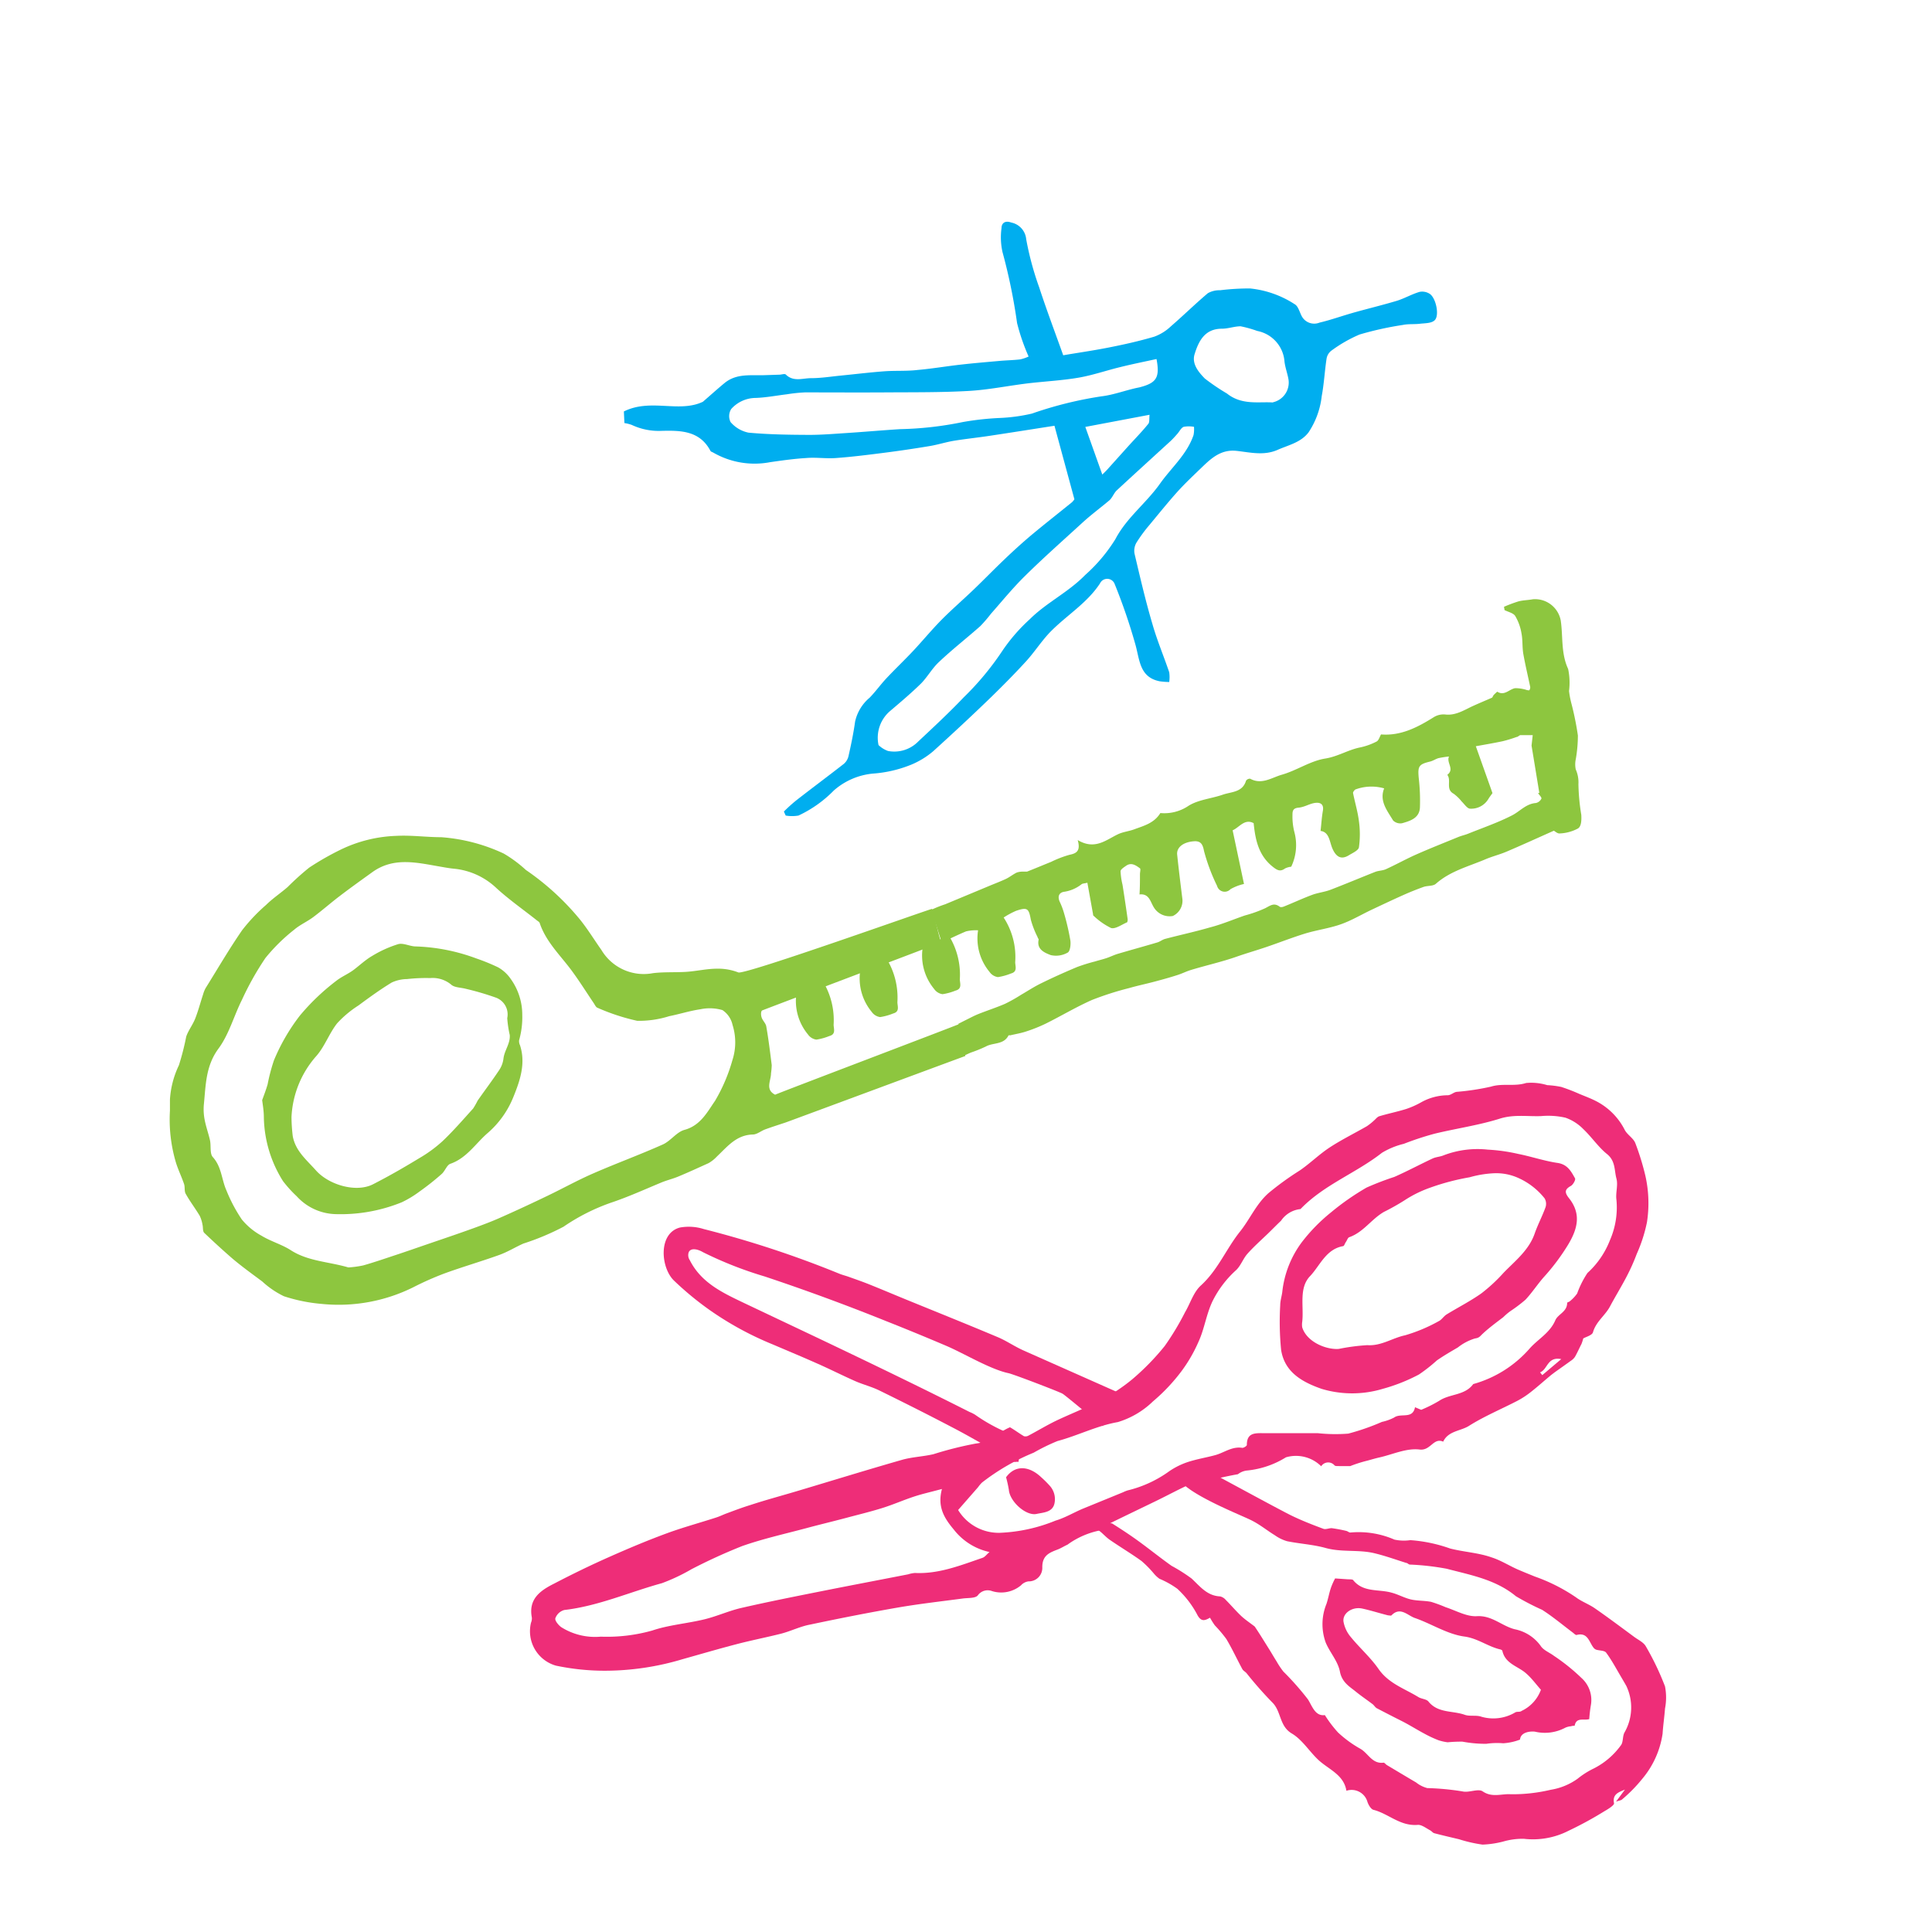 <svg id="Layer_1" data-name="Layer 1" xmlns="http://www.w3.org/2000/svg" viewBox="0 0 216 216"><defs><style>.cls-1{fill:#00aeef;}.cls-2{fill:#8dc63f;}.cls-3{fill:#ee2d78;}</style></defs><title>hire-us</title><path class="cls-1" d="M69.81,47.3,69.75,46c3-1.49,6.16.19,8.83-1.08.87-.75,1.63-1.44,2.42-2.09,1.37-1.13,3-.82,4.62-.89l1.51-.05c.25,0,.62-.15.74,0,.85.82,1.87.39,2.8.39,1.11,0,2.22-.18,3.34-.29,1.62-.16,3.25-.36,4.87-.48,1.24-.09,2.49,0,3.73-.15,1.59-.14,3.17-.41,4.76-.59s2.93-.29,4.39-.42c.76-.07,1.54-.08,2.3-.17a4.54,4.54,0,0,0,.94-.32,23.09,23.09,0,0,1-1.29-3.74,63.6,63.6,0,0,0-1.63-7.94,7.57,7.57,0,0,1-.11-2.67c0-.54.37-.89,1.09-.63a2.09,2.09,0,0,1,1.67,1.86,33.86,33.86,0,0,0,1.45,5.38c.81,2.48,1.73,4.92,2.69,7.6,1.44-.25,3.21-.5,5-.85s3.48-.73,5.18-1.23a5.37,5.37,0,0,0,1.86-1.16c1.4-1.21,2.72-2.51,4.13-3.7a2.63,2.63,0,0,1,1.37-.33,26.44,26.44,0,0,1,3.35-.2,11.2,11.2,0,0,1,5,1.77c.4.23.54.92.81,1.39a1.58,1.58,0,0,0,1.95.66c1.23-.29,2.43-.72,3.65-1.07,1.65-.47,3.33-.87,5-1.37.87-.27,1.68-.75,2.55-1a1.55,1.55,0,0,1,1.09.2c.73.42,1.17,2.5.56,3-.37.33-1.09.3-1.66.37s-1.26,0-1.87.13A36,36,0,0,0,152,37.4a15.5,15.5,0,0,0-3.17,1.82,1.41,1.41,0,0,0-.52.89c-.21,1.39-.28,2.8-.54,4.18a9.13,9.13,0,0,1-1.48,4.06c-.87,1.13-2.22,1.4-3.44,1.94-1.53.68-3.06.29-4.58.12-1.71-.19-2.78.76-3.85,1.79s-2,1.9-2.9,2.91-2,2.36-3,3.57a16.61,16.61,0,0,0-1.47,2,1.81,1.81,0,0,0-.21,1.21c.62,2.63,1.23,5.27,2,7.87.52,1.83,1.27,3.6,1.88,5.4a3.92,3.92,0,0,1,0,1.09,8.49,8.49,0,0,1-1.06-.08c-2.21-.44-2.23-2.28-2.69-4a64.06,64.06,0,0,0-2.35-6.88.89.89,0,0,0-1.64-.06c-1.49,2.27-3.85,3.63-5.68,5.55-.93,1-1.66,2.14-2.57,3.14-1.25,1.37-2.56,2.69-3.9,4C108.68,80,106.53,82,104.32,84a9.27,9.27,0,0,1-2.44,1.49,14,14,0,0,1-4.31,1,7.69,7.69,0,0,0-4.36,1.9,13.47,13.47,0,0,1-3.94,2.79,4.24,4.24,0,0,1-1.43,0l-.2-.45A18.09,18.09,0,0,1,89,89.5c1.77-1.38,3.56-2.71,5.33-4.09a1.62,1.62,0,0,0,.53-.86c.29-1.28.56-2.57.74-3.87A4.84,4.84,0,0,1,97.23,78c.65-.67,1.2-1.44,1.84-2.13,1-1.07,2.08-2.09,3.08-3.16s2.05-2.34,3.14-3.44,2.38-2.22,3.56-3.35,2.3-2.29,3.48-3.41c.94-.9,1.91-1.78,2.9-2.62,1.52-1.27,3.08-2.49,4.62-3.74a2,2,0,0,0,.27-.33l-2.23-8.22c-2.37.37-4.76.75-7.15,1.11-1.36.21-2.74.35-4.1.57-.89.15-1.76.43-2.64.58q-2.56.43-5.14.76c-1.8.23-3.61.46-5.42.59-1.1.08-2.22-.1-3.33,0-1.34.08-2.67.27-4,.46a9.25,9.25,0,0,1-6.35-1.06c-.11-.07-.28-.1-.33-.2-1.2-2.28-3.36-2.29-5.47-2.24a7.09,7.09,0,0,1-3.32-.66A4,4,0,0,0,69.81,47.3Zm28.41,36a3,3,0,0,0,1.06.66,3.74,3.74,0,0,0,3.38-1.06c1.73-1.62,3.46-3.23,5.09-4.94A31.84,31.84,0,0,0,112,72.86a19.66,19.66,0,0,1,3.13-3.63c1.88-1.87,4.3-3,6.2-4.95a18.09,18.09,0,0,0,3.37-4c1.27-2.42,3.43-4,5-6.22,1.27-1.79,3-3.25,3.74-5.42a3.47,3.47,0,0,0,.05-.92,3.14,3.14,0,0,0-1.15,0c-.29.11-.47.51-.7.77s-.5.57-.78.83c-2,1.83-4,3.65-6,5.5-.33.31-.49.81-.82,1.11-1,.84-2,1.58-2.94,2.43-2.18,2-4.37,3.93-6.47,6-1.37,1.34-2.58,2.83-3.85,4.27A15.63,15.63,0,0,1,109.6,70c-1.51,1.34-3.12,2.59-4.61,4-.77.71-1.29,1.67-2,2.4-1.12,1.1-2.32,2.11-3.52,3.13A3.93,3.93,0,0,0,98.21,83.25ZM129.3,40.14c-1.38.3-2.72.57-4.05.9-1.57.38-3.11.92-4.7,1.19-1.89.32-3.81.41-5.72.64-2.19.27-4.37.72-6.57.84-3,.17-6.11.14-9.17.16s-6.07,0-9.1,0a17.89,17.89,0,0,0-2,.21c-1.17.14-2.34.37-3.52.41a3.68,3.68,0,0,0-2.72,1.24,1.49,1.49,0,0,0-.07,1.46,3.58,3.58,0,0,0,2,1.18c2.26.21,4.54.24,6.81.25,1.4,0,2.8-.12,4.2-.21,2-.13,4-.31,5.93-.43a38.39,38.39,0,0,0,7.05-.8,32.16,32.16,0,0,1,4.09-.45,19.32,19.32,0,0,0,3.61-.49,42.87,42.87,0,0,1,7.78-1.93c1.43-.17,2.81-.73,4.23-1C129.27,42.82,129.7,42.26,129.3,40.14Zm13,4.84a2.26,2.26,0,0,0,1.76-2.53c-.11-.67-.36-1.31-.45-2A3.77,3.77,0,0,0,140.56,37a12.7,12.7,0,0,0-1.86-.52c-.69,0-1.39.27-2.09.27-1.92,0-2.6,1.39-3.05,2.84-.34,1.08.43,2,1.14,2.73A24.19,24.19,0,0,0,137.18,44C138.86,45.34,140.78,44.88,142.35,45Zm-13.82,1.4-7.14,1.35,1.9,5.33c.17-.18.38-.37.57-.58l2.3-2.56c.74-.82,1.52-1.61,2.22-2.47C128.55,47.25,128.47,46.86,128.52,46.37Z"/><path class="cls-2" d="M107.26,114.48c-.38.19-20.21,7.71-20.6,7.91-1.14-.58-.46-1.56-.46-2.39a7.9,7.9,0,0,0,.08-.92c-.18-1.45-.36-2.9-.61-4.33-.06-.35-.41-.65-.52-1s-.07-.71.06-.78,19.83-7.51,20-7.61c-.39-1.26-.61-2.49-1-3.75-.65.15-20.93,7.4-21.66,7.11a6.22,6.22,0,0,0-2.37-.42c-1.14,0-2.27.27-3.41.35s-2.53,0-3.76.15a5.51,5.51,0,0,1-5.77-2.59c-.82-1.16-1.56-2.38-2.45-3.47a29,29,0,0,0-6-5.48,14.23,14.23,0,0,0-2.47-1.83,19.84,19.84,0,0,0-7-1.83c-1.66,0-3.33-.24-5-.15A15.41,15.41,0,0,0,38.07,95a31.06,31.06,0,0,0-3.5,2,29.73,29.73,0,0,0-2.41,2.17c-.78.68-1.66,1.26-2.41,2A19.62,19.62,0,0,0,27.07,104c-1.45,2.1-2.73,4.3-4.08,6.47a3.17,3.17,0,0,0-.28.69c-.3.91-.54,1.84-.89,2.73-.28.7-.77,1.32-1,2a28.71,28.71,0,0,1-.82,3.21,10.31,10.31,0,0,0-1,3.83c0,.41,0,.82,0,1.23a16.89,16.89,0,0,0,.65,5.75c.25.84.65,1.64.93,2.47.12.36,0,.81.2,1.12.47.84,1.06,1.61,1.55,2.43a3.71,3.71,0,0,1,.31,1c.08.31,0,.73.21.92,1,.95,2,1.87,3,2.74s2.3,1.81,3.47,2.68a9.86,9.86,0,0,0,2.42,1.65,18.41,18.41,0,0,0,4.24.86,18.74,18.74,0,0,0,10.26-1.88,33.72,33.72,0,0,1,3.43-1.52c2-.73,4.07-1.33,6.08-2.05,1-.35,1.84-.89,2.77-1.3A27.9,27.9,0,0,0,63,137.15a22.51,22.51,0,0,1,5.26-2.67c1.95-.65,3.79-1.49,5.67-2.27.62-.26,1.28-.41,1.9-.67,1.14-.47,2.28-1,3.39-1.5a4,4,0,0,0,.94-.75c1.16-1.09,2.15-2.4,4-2.45.47,0,.93-.41,1.41-.58.74-.27,1.5-.51,2.25-.76.22-.07,19.89-7.37,20.11-7.44C107.63,116.9,107.44,115.65,107.26,114.48Zm-25.38,4.06a19,19,0,0,1-1.94,4.54c-.87,1.25-1.62,2.75-3.41,3.24-.89.24-1.55,1.25-2.44,1.64-2.57,1.15-5.21,2.11-7.79,3.24-1.7.74-3.34,1.65-5,2.45s-3.52,1.67-5.31,2.46c-1,.45-2.07.85-3.12,1.23-1.74.63-3.5,1.22-5.25,1.82-1.08.37-2.16.75-3.25,1.11-1.24.41-2.48.84-3.74,1.2a11,11,0,0,1-1.68.23c-2.23-.65-4.47-.68-6.4-1.9-1-.66-2.26-1-3.32-1.65a7.45,7.45,0,0,1-2.2-1.82,17.31,17.31,0,0,1-1.72-3.25c-.54-1.21-.53-2.63-1.52-3.72-.35-.39-.18-1.24-.31-1.86s-.44-1.5-.59-2.26a6.11,6.11,0,0,1-.1-1.74c.22-2.16.19-4.31,1.64-6.27,1.18-1.6,1.72-3.66,2.63-5.47a32.63,32.63,0,0,1,2.62-4.66,20.23,20.23,0,0,1,3.2-3.15c.65-.56,1.47-.91,2.16-1.43,1-.75,1.94-1.58,2.94-2.34,1.19-.91,2.41-1.78,3.63-2.66,2.43-1.76,5.06-1.06,7.67-.62.51.09,1,.18,1.55.23a8,8,0,0,1,4.67,2.16c1.41,1.29,3,2.4,4.5,3.59.12.1.3.19.34.32.71,2.12,2.33,3.62,3.6,5.35.86,1.17,1.63,2.4,2.44,3.6.13.19.24.46.42.52a23.32,23.32,0,0,0,4.45,1.46,11.32,11.32,0,0,0,3.57-.52c1.16-.23,2.3-.6,3.47-.77a5.06,5.06,0,0,1,2.48.09,2.67,2.67,0,0,1,1.13,1.66A6.46,6.46,0,0,1,81.88,118.54Z"/><path class="cls-2" d="M176.79,91.1a23.38,23.38,0,0,1-.32-3.42,3.57,3.57,0,0,0-.3-1.66,2.77,2.77,0,0,1,0-1.12,15.52,15.52,0,0,0,.24-2.67,32.65,32.65,0,0,0-.72-3.56,10.15,10.15,0,0,1-.27-1.41,7.47,7.47,0,0,0-.1-2.47c-.82-1.76-.56-3.63-.83-5.43A2.92,2.92,0,0,0,171.36,67c-.53.1-1.09.1-1.61.24a15.68,15.68,0,0,0-1.6.6l.06.37c.41.21,1,.33,1.2.67a5.55,5.55,0,0,1,.69,1.91c.15.74.08,1.52.2,2.27.22,1.25.52,2.5.78,3.74a.56.56,0,0,1-.11.38s-.21,0-.32-.05a4.13,4.13,0,0,0-1.26-.19c-.66.11-1.19.9-2,.39,0,0-.26.23-.38.36s-.12.27-.22.32c-.68.3-1.36.58-2,.87-1,.44-2,1.15-3.22,1a2.07,2.07,0,0,0-1.27.3c-1.82,1.14-3.69,2.11-5.9,1.93-.16.28-.26.67-.49.79a7.22,7.22,0,0,1-1.83.66c-1.33.26-2.46,1-3.87,1.24-1.69.25-3.24,1.35-4.92,1.82-1.11.32-2.24,1.15-3.52.44a.53.53,0,0,0-.46.22c-.4,1.33-1.65,1.23-2.61,1.57-1.27.44-2.72.55-3.82,1.24a4.82,4.82,0,0,1-3.15.81c-.7,1.14-1.85,1.42-2.92,1.82-.59.22-1.25.28-1.82.55-1.36.65-2.59,1.79-4.5.65.32,1.14-.06,1.48-.89,1.64a12.09,12.09,0,0,0-2.09.8c-.9.36-1.79.74-2.69,1.09-.12,0-.29,0-.44,0a2,2,0,0,0-.7.1c-.42.2-.79.51-1.21.71-.66.31-1.34.56-2,.84l-4.8,2a13.1,13.1,0,0,0-1.4.55l-.16.07c.4,1.23.8,2.45,1.18,3.67.89-.44,1.79-.87,2.71-1.26a4.71,4.71,0,0,1,1.35-.12,5.87,5.87,0,0,0,1.28,4.65,1.37,1.37,0,0,0,.94.58,6.36,6.36,0,0,0,1.45-.4c.76-.2.49-.79.48-1.26a8.07,8.07,0,0,0-1.29-5,9.25,9.25,0,0,1,1.39-.75c1.27-.43,1.42-.27,1.65,1a10.19,10.19,0,0,0,.75,1.93c0,.1.14.22.12.3-.24,1.11.71,1.47,1.35,1.72a2.62,2.62,0,0,0,1.9-.28c.27-.14.36-.9.3-1.34a26.74,26.74,0,0,0-.69-3,8.38,8.38,0,0,0-.5-1.34c-.25-.55-.11-1,.44-1.11a4.12,4.12,0,0,0,2-.85c.11-.09.3-.08.65-.17l.64,3.55s0,.08,0,.09a7.71,7.71,0,0,0,2,1.42c.48.15,1.18-.37,1.77-.62.07,0,.11-.26.09-.39-.18-1.28-.37-2.55-.57-3.82a8,8,0,0,1-.22-1.51c0-.21.37-.44.61-.61.59-.42,1.1-.06,1.56.28.1.08,0,.42,0,.64,0,.73,0,1.47-.05,2.28,1.06-.12,1.2.78,1.58,1.41a2.06,2.06,0,0,0,2.14,1,1.88,1.88,0,0,0,1.06-2c-.2-1.62-.4-3.23-.57-4.85-.09-.84.72-1.46,2-1.51.67,0,.87.39,1,1.09a21.17,21.17,0,0,0,1.46,3.9.88.88,0,0,0,1.5.37,5.45,5.45,0,0,1,1.51-.58l-1.27-6c.75-.32,1.33-1.34,2.35-.8.19,1.93.58,3.66,2.17,4.9.47.37.81.55,1.33.17a2.08,2.08,0,0,1,.7-.2,5.61,5.61,0,0,0,.34-3.92,7,7,0,0,1-.2-1.81c0-.43,0-.81.66-.87s1.14-.39,1.73-.51,1.18,0,1,.91c-.12.7-.16,1.42-.25,2.2,1,.12,1,1.25,1.34,2,.42.94,1,1.24,1.84.71.41-.25,1.05-.53,1.11-.88a10.55,10.55,0,0,0,0-2.92c-.13-1.06-.45-2.1-.66-3.16,0-.11.13-.28.25-.38a5.16,5.16,0,0,1,3.23-.13c-.56,1.42.34,2.48,1,3.59a1.15,1.15,0,0,0,1,.31c.92-.26,1.94-.57,2-1.76a22.22,22.22,0,0,0-.13-3.27c-.13-1.36,0-1.56,1.28-1.87.32-.08.61-.29.93-.38a10,10,0,0,1,1.17-.18c-.32.71.66,1.4-.19,2.05.49.61-.23,1.61.71,2.11a4.79,4.79,0,0,1,.9.87c.3.29.62.79.93.8a2.23,2.23,0,0,0,2.05-1.08c.15-.25.34-.48.46-.66L165,83.43c1-.18,2-.35,3-.56a15,15,0,0,0,1.57-.48c.15,0,.28-.19.42-.2.46,0,.91,0,1.37,0l-.13,1.17.87,5.3-.15,0c.14.22.43.49.38.63a.89.89,0,0,1-.63.49c-1.1.09-1.77.93-2.65,1.38-1.58.81-3.28,1.39-4.94,2.06-.36.14-.74.22-1.1.37-1.56.64-3.13,1.26-4.67,1.94-1.15.51-2.24,1.12-3.38,1.64-.36.17-.81.16-1.19.3-1.67.66-3.33,1.36-5,2-.67.26-1.41.33-2.08.58-1.05.39-2.07.87-3.12,1.29-.16.07-.42.13-.54,0-.61-.43-1-.1-1.58.2a14.42,14.42,0,0,1-2.27.81c-1.31.45-2.59,1-3.92,1.34-1.65.48-3.33.84-5,1.28-.3.08-.56.3-.85.39-1.45.43-2.91.83-4.37,1.26-.46.13-.89.35-1.34.5s-.85.24-1.27.37a20.15,20.15,0,0,0-2,.62c-1.36.57-2.7,1.17-4,1.81-.79.38-1.53.87-2.29,1.31a17.81,17.81,0,0,1-1.78,1c-1,.43-2,.75-3,1.15-.52.21-1,.48-1.52.73l-.69.35c.18,1.2.37,2.39.63,3.57.25-.12.5-.24.76-.35a15.86,15.86,0,0,0,1.68-.68c.82-.46,2-.17,2.54-1.25,0,0,.12,0,.19,0,.59-.14,1.2-.24,1.77-.43a17.06,17.06,0,0,0,2.2-.88c1.73-.86,3.4-1.86,5.16-2.64a33.92,33.92,0,0,1,4.15-1.33c.94-.27,1.9-.47,2.84-.72s1.7-.46,2.54-.73c.52-.16,1-.41,1.52-.57,1.7-.52,3.44-.9,5.12-1.49,1.11-.39,2.24-.71,3.35-1.09,1.44-.49,2.86-1.05,4.32-1.5,1.28-.39,2.63-.57,3.89-1s2.37-1.11,3.56-1.67,2.31-1.09,3.47-1.61c.76-.34,1.53-.65,2.31-.93.45-.16,1.06-.07,1.38-.35,1.6-1.42,3.63-1.93,5.52-2.73.79-.34,1.63-.54,2.42-.88,1.71-.73,3.4-1.5,5.24-2.32.09,0,.39.33.66.3a4.7,4.7,0,0,0,2-.53C176.82,92.44,176.82,91.63,176.79,91.1Z"/><path class="cls-2" d="M29.31,123c.19-.53.43-1.14.61-1.77a20.49,20.49,0,0,1,.71-2.69,21.92,21.92,0,0,1,2.9-5,25,25,0,0,1,4.05-3.87c.58-.46,1.28-.75,1.88-1.18s1.37-1.17,2.14-1.61a12.83,12.83,0,0,1,2.91-1.32c.55-.16,1.24.21,1.87.25a21.24,21.24,0,0,1,6.86,1.34,22.44,22.44,0,0,1,2.45,1,4.24,4.24,0,0,1,1.42,1.31,6.85,6.85,0,0,1,1.28,4,9.42,9.42,0,0,1-.35,2.83,1,1,0,0,0,.09.55c.68,2.05,0,4-.74,5.82a10.48,10.48,0,0,1-2.85,4c-1.36,1.17-2.35,2.81-4.18,3.45-.41.14-.6.82-1,1.16-.78.69-1.6,1.34-2.45,1.94a11.52,11.52,0,0,1-2,1.21,18.16,18.16,0,0,1-7.41,1.32,6.08,6.08,0,0,1-4.33-2,13.63,13.63,0,0,1-1.53-1.69,13.8,13.8,0,0,1-2.14-7.1C29.5,124.25,29.4,123.68,29.31,123Zm3.28,1.91a18.39,18.39,0,0,0,.14,2.11c.3,1.66,1.55,2.66,2.6,3.84,1.45,1.62,4.49,2.51,6.38,1.54s3.46-1.88,5.14-2.9a15.11,15.11,0,0,0,2.63-1.92c1.21-1.15,2.3-2.41,3.42-3.65a8.58,8.58,0,0,0,.5-.88c.81-1.16,1.66-2.28,2.44-3.46a2.93,2.93,0,0,0,.45-1.25c.11-.92.78-1.68.7-2.63a12.26,12.26,0,0,1-.28-1.88,2,2,0,0,0-1.23-2.28,31.06,31.06,0,0,0-3.4-1c-.55-.15-1.27-.13-1.64-.47a3.24,3.24,0,0,0-2.35-.73,18.76,18.76,0,0,0-2.57.11,4.2,4.2,0,0,0-1.73.39c-1.28.78-2.51,1.67-3.71,2.56a11.93,11.93,0,0,0-2.39,2c-.89,1.13-1.38,2.58-2.32,3.65A11.06,11.06,0,0,0,32.59,124.88Z"/><path class="cls-2" d="M103.16,105.92a5.87,5.87,0,0,0,1.28,4.65,1.37,1.37,0,0,0,.94.58,6.36,6.36,0,0,0,1.45-.4c.76-.2.49-.79.48-1.26a8.33,8.33,0,0,0-1.15-4.77,14.3,14.3,0,0,0-3.2,1.21Z"/><path class="cls-2" d="M96.18,108.48a5.87,5.87,0,0,0,1.28,4.65,1.37,1.37,0,0,0,.94.58,6.36,6.36,0,0,0,1.45-.4c.76-.2.49-.79.48-1.26a8.33,8.33,0,0,0-1.15-4.77,14.3,14.3,0,0,0-3.2,1.21Z"/><path class="cls-2" d="M89.05,111a5.87,5.87,0,0,0,1.28,4.65,1.37,1.37,0,0,0,.94.58,6.36,6.36,0,0,0,1.45-.4c.76-.2.49-.79.48-1.26a8.33,8.33,0,0,0-1.15-4.77,14.3,14.3,0,0,0-3.2,1.21Z"/><path class="cls-3" d="M185.88,193.83c.06-.94.2-1.87.27-2.81a6.48,6.48,0,0,0,0-2.48,30.41,30.41,0,0,0-2.14-4.47c-.26-.47-.88-.74-1.34-1.09-1.44-1.06-2.88-2.14-4.35-3.16-.67-.47-1.48-.75-2.13-1.24a19.74,19.74,0,0,0-4.59-2.32c-.66-.27-1.32-.53-2-.83-.95-.43-1.85-1-2.83-1.31-1.5-.53-3.11-.6-4.66-1a16.74,16.74,0,0,0-4.43-.93,5,5,0,0,1-1.78-.06,10,10,0,0,0-4.94-.79c-.13,0-.28-.14-.43-.18a16.49,16.49,0,0,0-1.65-.31c-.31,0-.67.17-.93.07-1.21-.45-2.42-.92-3.59-1.49-1.37-.67-8.5-4.56-9.85-5.27-1.55-.16-1.25,1.06-2.81,1.05h0c.86,1.74,6.63,4,8.12,4.72,1,.48,1.8,1.16,2.72,1.72a4.5,4.5,0,0,0,1.36.66c1.43.29,2.92.37,4.32.76,1.81.5,3.68.15,5.47.59,1.2.29,2.36.71,3.54,1.08.13,0,.25.17.38.18a28.76,28.76,0,0,1,4.14.47c2.69.71,5.47,1.2,7.73,3.07a28.89,28.89,0,0,0,2.93,1.52c1.19.76,2.27,1.67,3.4,2.52.15.11.34.32.46.29,1.27-.33,1.39.82,1.91,1.45a.64.64,0,0,0,.29.2c.37.11.92.08,1.1.33.63.85,1.13,1.8,1.67,2.71.2.34.4.68.58,1a5.61,5.61,0,0,1-.22,5.25c-.21.44-.11,1.09-.4,1.42a8.43,8.43,0,0,1-3,2.56,9.27,9.27,0,0,0-1.83,1.16,7.08,7.08,0,0,1-3,1.23,18.48,18.48,0,0,1-4.46.5c-1-.08-2.08.41-3.14-.32-.51-.35-1.54.18-2.27,0a29.15,29.15,0,0,0-3.93-.37,3.43,3.43,0,0,1-1.25-.63c-1.09-.64-2.17-1.29-3.26-1.94-.14-.08-.27-.29-.39-.27-1.27.16-1.71-1.07-2.59-1.56a12.81,12.81,0,0,1-2.49-1.82,13.76,13.76,0,0,1-1.47-1.94c-1.1.15-1.43-1.05-1.9-1.77a31.55,31.55,0,0,0-2.74-3.1,9.53,9.53,0,0,1-.76-1.14c-.31-.49-.6-1-.91-1.49-.51-.81-1-1.62-1.53-2.4-.54-.42-1.06-.76-1.51-1.18-.6-.57-1.14-1.21-1.72-1.79a1.19,1.19,0,0,0-.64-.4c-1.47-.07-2.25-1.13-3.19-2a18.62,18.62,0,0,0-2.24-1.42c-1.41-1-2.75-2.1-4.17-3.1-.81-.57-1.64-1.11-2.48-1.64a22.34,22.34,0,0,0-3.35-.11l.25.15a15,15,0,0,1,1.5.67c.49.31.86.79,1.34,1.12,1.17.81,2.4,1.54,3.55,2.37a11.71,11.71,0,0,1,1.37,1.39,3.51,3.51,0,0,0,.64.6,9.84,9.84,0,0,1,2,1.12,10.91,10.91,0,0,1,2.18,2.81c.45.92.88.76,1.47.42a8.71,8.71,0,0,0,.54.86,14.4,14.4,0,0,1,1.29,1.53c.65,1.09,1.18,2.24,1.78,3.35.1.19.34.3.48.47a43,43,0,0,0,2.85,3.24c1.05,1,.78,2.66,2.21,3.5,1.13.67,1.9,1.92,2.88,2.87,1.16,1.13,2.92,1.68,3.22,3.53a1.84,1.84,0,0,1,2.36,1.27c.12.33.38.78.66.86,1.7.43,3,1.87,5,1.68.42,0,.89.37,1.32.6.18.09.32.3.5.34.91.24,1.83.45,2.75.67a16.11,16.11,0,0,0,2.63.6,10.89,10.89,0,0,0,2.3-.34,7.77,7.77,0,0,1,2.32-.31,8.75,8.75,0,0,0,5-.9,40.53,40.53,0,0,0,4-2.18c.42-.24,1.13-.68,1.08-.9-.2-1,.51-1.23,1.22-1.52l-1,1.35c.35-.13.57-.14.69-.26a16.72,16.72,0,0,0,2.26-2.31A10.1,10.1,0,0,0,185.88,193.83Z"/><path class="cls-3" d="M183.95,131.43a28.76,28.76,0,0,0-1.12-3.63c-.22-.56-.89-.92-1.18-1.47a7.34,7.34,0,0,0-3.26-3.25c-.59-.3-1.22-.53-1.84-.79a20.22,20.22,0,0,0-2-.77,10.3,10.3,0,0,0-1.57-.2,6.13,6.13,0,0,0-2.36-.24c-1.31.42-2.63,0-3.94.41a27.48,27.48,0,0,1-3.83.58c-.34.05-.65.38-1,.38a6.17,6.17,0,0,0-3,.81,9.6,9.6,0,0,1-1.65.73c-1,.31-2,.51-3,.81-.22.07-.39.31-.58.47a6.37,6.37,0,0,1-.8.64c-1.39.8-2.84,1.51-4.18,2.39-1.17.77-2.18,1.78-3.34,2.57a32.77,32.77,0,0,0-3.49,2.53c-1.39,1.24-2.07,2.92-3.19,4.31-1.53,1.92-2.45,4.26-4.35,6-.83.74-1.19,2-1.78,3a30.18,30.18,0,0,1-2.27,3.77,27.28,27.28,0,0,1-3.65,3.74,20,20,0,0,1-3.63,2.38c-1.6.84-3.3,1.49-4.93,2.27-1,.49-2,1.09-3,1.62a.69.69,0,0,1-.53.08c-.52-.31-1-.67-1.56-1-1.27.52-2.24,1.65-3.82,1.82a40.24,40.24,0,0,0-4.74,1.19c-1.16.27-2.38.31-3.51.63-3.91,1.12-7.79,2.32-11.68,3.48-1.77.53-3.54,1-5.3,1.58-.88.27-1.75.6-2.61.92-.39.14-.76.33-1.16.46-1.85.6-3.74,1.11-5.56,1.78-2.15.79-4.26,1.68-6.36,2.61s-4.16,1.93-6.21,3c-1.54.77-2.91,1.71-2.51,3.8a1.19,1.19,0,0,1-.09.57,4,4,0,0,0,2.78,4.81,26.51,26.51,0,0,0,5.5.57,30.26,30.26,0,0,0,8.66-1.29c2-.56,4-1.15,6.08-1.69,1.64-.43,3.31-.75,5-1.18,1.08-.29,2.1-.8,3.18-1,3.27-.69,6.55-1.34,9.84-1.91,2.38-.41,4.79-.68,7.19-1,.6-.09,1.47,0,1.74-.38a1.35,1.35,0,0,1,1.55-.46,3.45,3.45,0,0,0,3.26-.64,1.38,1.38,0,0,1,.83-.44,1.51,1.51,0,0,0,1.55-1.6c0-1.37.89-1.64,1.81-2,.35-.15.68-.36,1-.5A9.23,9.23,0,0,1,123,171.1l-.12-.06c.43-.27.75-.51,1.11-.68,1.75-.86,3.51-1.7,5.26-2.55,1.36-.66,2.69-1.39,4.08-2a1.7,1.7,0,0,1,1-.12h0c1.36-.3,2.71-.63,4.07-.87a2,2,0,0,1,1.08-.42,10.09,10.09,0,0,0,4.29-1.47,4,4,0,0,1,3.94,1,.93.93,0,0,1,1.5-.09c.11.09.33.06.5.07l1.25,0a15.11,15.11,0,0,1,1.92-.61c.45-.12.9-.26,1.36-.36,1.5-.34,3-1.06,4.48-.88,1.23.15,1.54-1.37,2.63-.88.57-1.23,2-1.18,2.92-1.79,1.69-1.06,3.56-1.84,5.34-2.76a9.43,9.43,0,0,0,1.46-.94c.75-.58,1.45-1.21,2.18-1.82.2-.17.42-.33.63-.49.58-.41,1.16-.82,1.74-1.24a1.6,1.6,0,0,0,.46-.44c.27-.47.5-1,.73-1.44a5.24,5.24,0,0,0,.2-.62c.3-.18,1-.35,1.09-.7.34-1.19,1.36-1.86,1.9-2.88s1.29-2.24,1.88-3.38a22.2,22.2,0,0,0,1.11-2.49,16.83,16.83,0,0,0,1.14-3.53A13.89,13.89,0,0,0,183.95,131.43Zm-74.08,42.73c-2.46.84-4.9,1.83-7.58,1.7a3.33,3.33,0,0,0-.75.15c-3.22.63-6.44,1.24-9.66,1.88-3,.6-6,1.19-9,1.88-1.39.32-2.72.93-4.11,1.27-1.93.47-4,.63-5.83,1.25a18.7,18.7,0,0,1-5.77.69,7.08,7.08,0,0,1-4.42-1.06c-.32-.23-.74-.74-.66-1a1.48,1.48,0,0,1,1-.92c3.8-.44,7.28-2,10.92-3a21.13,21.13,0,0,0,3.3-1.56,61.93,61.93,0,0,1,5.67-2.59c2.34-.82,4.77-1.36,7.17-2,1.48-.4,3-.76,4.46-1.15s2.72-.69,4.06-1.11c1.18-.37,2.31-.87,3.49-1.26.93-.31,1.89-.52,3.15-.86-.53,2,.25,3.25,1.32,4.53a6.91,6.91,0,0,0,4,2.52C110.29,173.8,110.11,174.08,109.86,174.16Zm62.56-20.42-.25-.31c.86-.31.79-1.79,2.37-1.48ZM180,138.64a9.67,9.67,0,0,1-2.52,3.68,10.49,10.49,0,0,0-1.15,2.29,4.24,4.24,0,0,1-.82.87c-.08.08-.3.12-.3.18,0,1-1,1.25-1.31,1.92-.61,1.44-1.92,2.11-2.86,3.16a13,13,0,0,1-6.33,4c-.94,1.3-2.63,1.07-3.82,1.88a15,15,0,0,1-2,1l-.69-.29c-.26,1.38-1.59.61-2.33,1.15a5.45,5.45,0,0,1-1.37.49,25.45,25.45,0,0,1-3.76,1.31,18.4,18.4,0,0,1-3.42-.05c-2,0-4,0-6,0-.94,0-1.93-.1-1.92,1.32,0,.11-.36.34-.52.32-1.11-.18-2,.52-2.93.79s-2.2.47-3.25.83a8.33,8.33,0,0,0-2.18,1.14,13.24,13.24,0,0,1-4.45,2,3.92,3.92,0,0,0-.52.21L121,168.7c-1,.43-1.95,1-3,1.31a18.28,18.28,0,0,1-6.22,1.36,5.31,5.31,0,0,1-4.66-2.55l2.23-2.55a3.92,3.92,0,0,1,.44-.52,24.4,24.4,0,0,1,5.78-3.34,22,22,0,0,1,2.66-1.3c2.28-.61,4.37-1.7,6.75-2.12a9.63,9.63,0,0,0,3.92-2.31,20.55,20.55,0,0,0,3.2-3.39A16.7,16.7,0,0,0,134,150c.67-1.46.86-3.07,1.58-4.56A11.63,11.63,0,0,1,138.2,142c.52-.49.77-1.26,1.25-1.81.7-.79,1.5-1.5,2.26-2.23.51-.49,1-1,1.51-1.48a3,3,0,0,1,2.14-1.3c.05,0,.1-.07.15-.12,2.6-2.64,6.13-3.93,9-6.18a8.65,8.65,0,0,1,2.44-1,33.45,33.45,0,0,1,3.43-1.13c2.43-.59,4.94-.94,7.32-1.69,1.57-.49,3.08-.22,4.61-.28a8.71,8.71,0,0,1,2.71.18,5.19,5.19,0,0,1,2,1.28c.93.88,1.67,2,2.64,2.78s.81,1.82,1.06,2.75c.2.74-.11,1.6,0,2.37A9.12,9.12,0,0,1,180,138.64Z"/><path class="cls-3" d="M168.07,147.26c-1,.76-1.68,1.27-2.32,1.87-.27.25-.36.45-.84.51a5.73,5.73,0,0,0-1.91,1c-.8.47-1.6.93-2.36,1.46a18.1,18.1,0,0,1-2,1.57,19.71,19.71,0,0,1-4.07,1.61,11.86,11.86,0,0,1-6.8,0c-2.18-.76-4.15-1.86-4.54-4.36a32.06,32.06,0,0,1-.1-5c0-.49.17-1,.23-1.47a11.3,11.3,0,0,1,2.2-5.59,19.55,19.55,0,0,1,3.23-3.3,28.38,28.38,0,0,1,4-2.79,32.39,32.39,0,0,1,3.1-1.19c1.45-.64,2.85-1.39,4.28-2.06.39-.18.87-.19,1.27-.37a10.62,10.62,0,0,1,4.9-.62,19.89,19.89,0,0,1,3.4.48c1.46.29,2.89.78,4.35,1,1.14.15,1.55.92,2,1.73.09.17-.22.71-.47.85-.72.4-.69.75-.21,1.36,1.37,1.72,1,3.37-.06,5.15a23.7,23.7,0,0,1-2.72,3.65c-.73.82-1.33,1.76-2.08,2.56a16.43,16.43,0,0,1-1.68,1.27A6.74,6.74,0,0,0,168.07,147.26Zm-22.48.52a2,2,0,0,0,0,.62c.51,1.64,2.69,2.52,4.09,2.41a22.87,22.87,0,0,1,3.19-.42c1.56.11,2.79-.8,4.21-1.1a18,18,0,0,0,3.75-1.57c.35-.16.57-.56.91-.77,1.29-.79,2.65-1.48,3.88-2.35a18.46,18.46,0,0,0,2.49-2.31c1.3-1.34,2.82-2.51,3.47-4.38.35-1,.85-1.94,1.21-2.93a1.22,1.22,0,0,0-.1-1,7.84,7.84,0,0,0-2.87-2.25,6,6,0,0,0-2.76-.56,11.91,11.91,0,0,0-2.75.45,26.16,26.16,0,0,0-4.49,1.19,13.11,13.11,0,0,0-2.78,1.38,25.13,25.13,0,0,1-2.31,1.3c-1.41.81-2.3,2.28-3.88,2.83-.17.06-.25.36-.38.54s-.18.44-.31.46c-1.92.34-2.57,2.16-3.68,3.34C145.18,144,145.79,146.05,145.59,147.78Z"/><path class="cls-3" d="M112.48,165.16c1-1.38,2.55-1.31,3.93,0a12.45,12.45,0,0,1,1,1,2.24,2.24,0,0,1,.48,1.93c-.22,1-1.24,1-2,1.17-1.19.25-3-1.39-3.1-2.7A13.68,13.68,0,0,0,112.48,165.16Z"/><path class="cls-3" d="M149.27,176.47l1.44.1c.19,0,.48,0,.56.07,1.14,1.44,2.87,1,4.34,1.43.72.19,1.4.58,2.13.75s1.52.12,2.26.27a15.62,15.62,0,0,1,1.63.6c1.17.38,2.36,1.08,3.51,1,1.67-.09,2.76,1.09,4.2,1.46a4.7,4.7,0,0,1,2.9,1.85c.31.5,1,.75,1.5,1.13a21.84,21.84,0,0,1,3.06,2.46,3.3,3.3,0,0,1,1.07,3,15.18,15.18,0,0,0-.19,1.61c-.6.18-1.45-.25-1.63.74,0,0-.27,0-.41.06a1.87,1.87,0,0,0-.64.16,4.84,4.84,0,0,1-3.4.44c-.56-.06-1.59.06-1.66.89a6.37,6.37,0,0,1-1.88.41,8.23,8.23,0,0,0-1.89.06,14.16,14.16,0,0,1-2.66-.24,15.49,15.49,0,0,0-1.66.07,5.61,5.61,0,0,1-1-.22,12.91,12.91,0,0,1-1.63-.76c-.86-.46-1.71-1-2.57-1.43s-1.81-.92-2.71-1.39c-.19-.1-.3-.32-.48-.46-.63-.48-1.29-.92-1.9-1.42s-1.52-1-1.75-2.2-1.12-2.14-1.59-3.26a6,6,0,0,1,.08-4.33c.2-.6.3-1.23.51-1.83A7.21,7.21,0,0,1,149.27,176.47Zm23,12.44c-.56-.63-1-1.25-1.6-1.78-.9-.84-2.37-1.08-2.7-2.55,0-.07-.14-.15-.23-.17-1.39-.32-2.5-1.23-4-1.44-1.91-.25-3.69-1.43-5.57-2.08-.8-.28-1.62-1.3-2.6-.29-.06.06-.25,0-.38,0-1-.25-1.92-.55-2.89-.76-1.17-.25-2.29.59-2.08,1.54a3.65,3.65,0,0,0,.67,1.48c1,1.27,2.3,2.39,3.23,3.73,1.13,1.63,2.9,2.19,4.45,3.14.35.22.9.22,1.13.5,1.07,1.33,2.71,1,4.07,1.49.58.2,1.29,0,1.88.22a4.79,4.79,0,0,0,3.77-.5c.21-.11.51,0,.7-.16A4.19,4.19,0,0,0,172.28,188.91Z"/><path class="cls-3" d="M114.21,160.76a19.24,19.24,0,0,1-5.19-2.59,3.87,3.87,0,0,0-.62-.31c-5.56-2.81-11.17-5.51-16.79-8.19l-8.44-4c-2.41-1.15-4.78-2.26-6.05-4.78A1,1,0,0,1,77,140c.25-.55,1.07-.32,1.6,0a42.89,42.89,0,0,0,6.89,2.71q6.87,2.29,13.6,5,3.36,1.33,6.69,2.75c2,.85,4.91,2.63,7,3.07.57.13,5.47,2,6,2.28.36.2,4.17,3.43,4.53,3.64.07-.92,4-1.83,4-2.75l-12.91-5.73c-1-.45-1.9-1.08-2.86-1.48-3.3-1.39-6.61-2.72-9.92-4.07-1.5-.61-3-1.25-4.5-1.85-.75-.3-1.51-.56-2.26-.83-.34-.12-.68-.2-1-.33a114.5,114.5,0,0,0-15.18-5,5.56,5.56,0,0,0-2.66-.17c-2.46.64-2.16,4.49-.67,5.93a34.81,34.81,0,0,0,4,3.3,35.7,35.7,0,0,0,7,3.82c1.71.73,3.42,1.44,5.12,2.2,1.38.61,2.74,1.3,4.12,1.91.9.4,1.83.62,2.73,1.06,2.69,1.32,5.38,2.67,8.05,4.07,1.94,1,3.85,2.14,5.78,3.21.49.27,1.12.78,1.44.7a1,1,0,0,1,.28,0C114,162.47,114.11,161.62,114.21,160.76Z"/></svg>